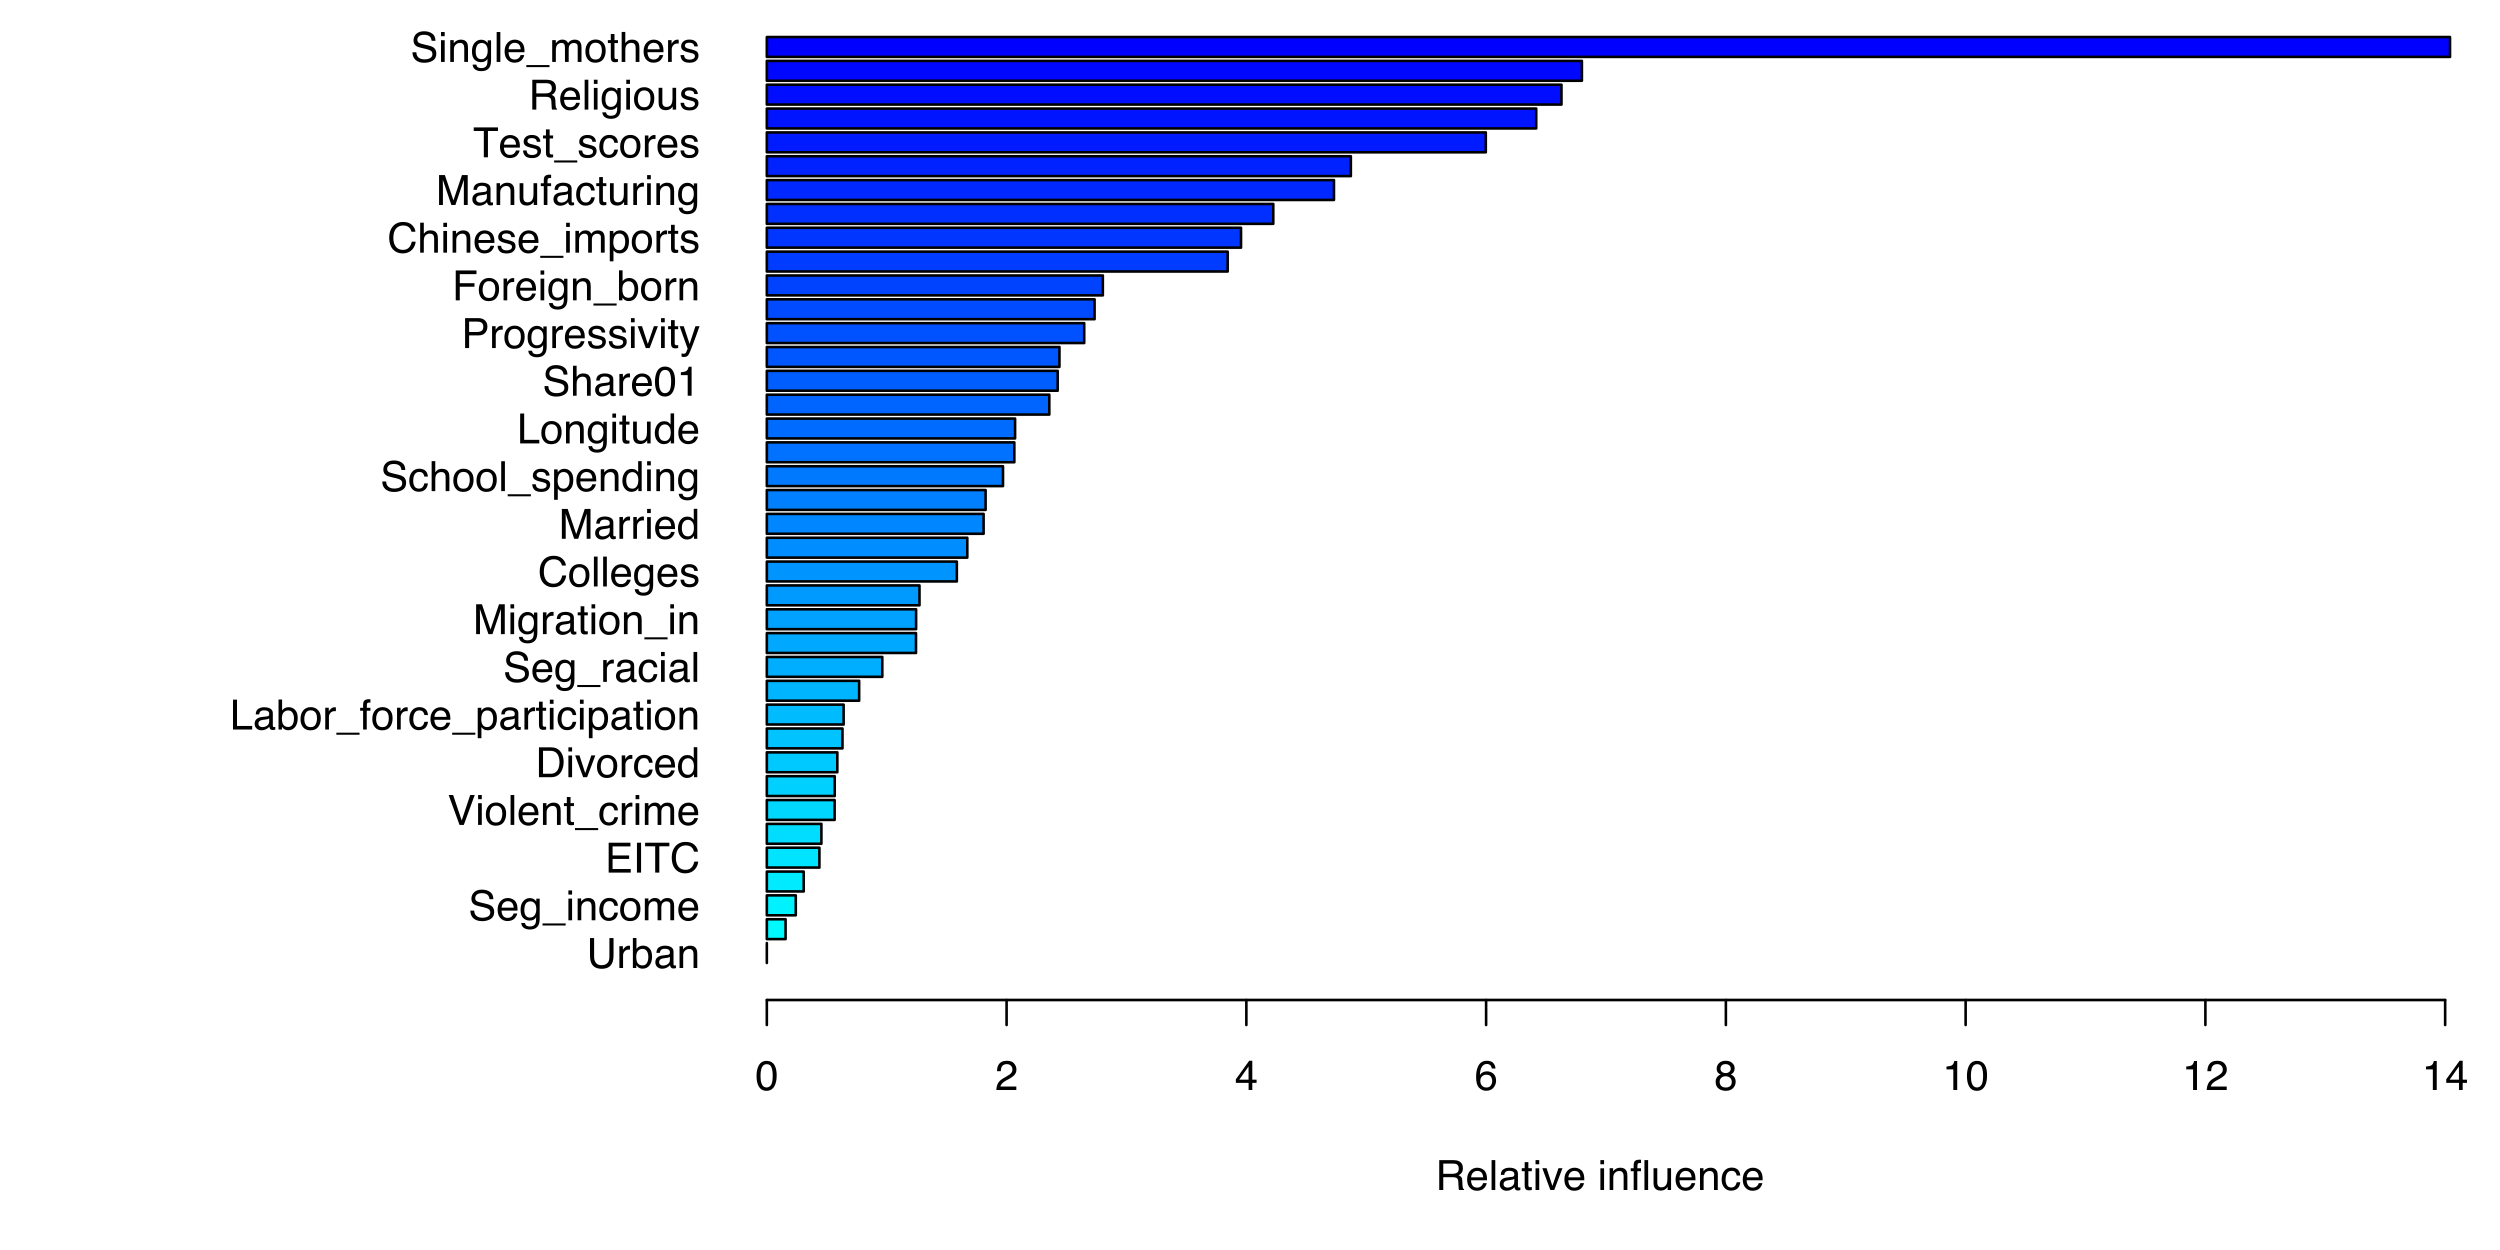 <?xml version="1.0" encoding="UTF-8"?>
<svg xmlns="http://www.w3.org/2000/svg" xmlns:xlink="http://www.w3.org/1999/xlink" width="720pt" height="360pt" viewBox="0 0 720 360" version="1.1">
<defs>
<g>
<symbol overflow="visible" id="glyph0-0">
<path style="stroke:none;" d="M 0.391 0 L 0.391 -8.609 L 7.219 -8.609 L 7.219 0 Z M 6.141 -1.078 L 6.141 -7.531 L 1.469 -7.531 L 1.469 -1.078 Z M 6.141 -1.078 "/>
</symbol>
<symbol overflow="visible" id="glyph0-1">
<path style="stroke:none;" d="M 2.188 -8.609 L 2.188 -3.281 C 2.188 -2.656 2.301 -2.141 2.531 -1.734 C 2.875 -1.109 3.461 -0.797 4.297 -0.797 C 5.273 -0.797 5.945 -1.133 6.312 -1.812 C 6.5 -2.176 6.594 -2.664 6.594 -3.281 L 6.594 -8.609 L 7.781 -8.609 L 7.781 -3.781 C 7.781 -2.719 7.633 -1.898 7.344 -1.328 C 6.82 -0.285 5.836 0.234 4.391 0.234 C 2.93 0.234 1.941 -0.285 1.422 -1.328 C 1.141 -1.898 1 -2.719 1 -3.781 L 1 -8.609 Z M 4.391 -8.609 Z M 4.391 -8.609 "/>
</symbol>
<symbol overflow="visible" id="glyph0-2">
<path style="stroke:none;" d="M 0.797 -6.281 L 1.812 -6.281 L 1.812 -5.188 C 1.883 -5.406 2.082 -5.664 2.406 -5.969 C 2.727 -6.27 3.098 -6.422 3.516 -6.422 C 3.535 -6.422 3.566 -6.414 3.609 -6.406 C 3.66 -6.406 3.742 -6.398 3.859 -6.391 L 3.859 -5.281 C 3.797 -5.289 3.738 -5.297 3.688 -5.297 C 3.633 -5.297 3.578 -5.297 3.516 -5.297 C 2.984 -5.297 2.57 -5.125 2.281 -4.781 C 2 -4.445 1.859 -4.055 1.859 -3.609 L 1.859 0 L 0.797 0 Z M 0.797 -6.281 "/>
</symbol>
<symbol overflow="visible" id="glyph0-3">
<path style="stroke:none;" d="M 0.688 -8.641 L 1.719 -8.641 L 1.719 -5.516 C 1.945 -5.816 2.223 -6.047 2.547 -6.203 C 2.867 -6.359 3.219 -6.438 3.594 -6.438 C 4.375 -6.438 5.004 -6.164 5.484 -5.625 C 5.973 -5.094 6.219 -4.305 6.219 -3.266 C 6.219 -2.266 5.977 -1.438 5.5 -0.781 C 5.02 -0.125 4.352 0.203 3.5 0.203 C 3.02 0.203 2.617 0.086 2.297 -0.141 C 2.098 -0.285 1.891 -0.504 1.672 -0.797 L 1.672 0 L 0.688 0 Z M 3.438 -0.734 C 4.008 -0.734 4.438 -0.957 4.719 -1.406 C 5 -1.863 5.141 -2.461 5.141 -3.203 C 5.141 -3.867 5 -4.414 4.719 -4.844 C 4.438 -5.281 4.02 -5.5 3.469 -5.5 C 2.988 -5.5 2.566 -5.32 2.203 -4.969 C 1.836 -4.613 1.656 -4.023 1.656 -3.203 C 1.656 -2.617 1.727 -2.141 1.875 -1.766 C 2.156 -1.078 2.676 -0.734 3.438 -0.734 Z M 3.438 -0.734 "/>
</symbol>
<symbol overflow="visible" id="glyph0-4">
<path style="stroke:none;" d="M 1.578 -1.672 C 1.578 -1.367 1.688 -1.129 1.906 -0.953 C 2.133 -0.773 2.398 -0.688 2.703 -0.688 C 3.078 -0.688 3.438 -0.77 3.781 -0.938 C 4.375 -1.227 4.672 -1.695 4.672 -2.344 L 4.672 -3.188 C 4.535 -3.113 4.363 -3.047 4.156 -2.984 C 3.957 -2.93 3.758 -2.895 3.562 -2.875 L 2.938 -2.797 C 2.551 -2.742 2.258 -2.66 2.062 -2.547 C 1.738 -2.367 1.578 -2.078 1.578 -1.672 Z M 4.141 -3.797 C 4.379 -3.828 4.539 -3.93 4.625 -4.109 C 4.664 -4.203 4.688 -4.336 4.688 -4.516 C 4.688 -4.867 4.555 -5.125 4.297 -5.281 C 4.047 -5.445 3.688 -5.531 3.219 -5.531 C 2.664 -5.531 2.273 -5.383 2.047 -5.094 C 1.91 -4.926 1.82 -4.68 1.781 -4.359 L 0.797 -4.359 C 0.816 -5.129 1.066 -5.664 1.547 -5.969 C 2.035 -6.27 2.598 -6.422 3.234 -6.422 C 3.973 -6.422 4.57 -6.281 5.031 -6 C 5.488 -5.719 5.719 -5.281 5.719 -4.688 L 5.719 -1.078 C 5.719 -0.973 5.738 -0.883 5.781 -0.812 C 5.832 -0.75 5.93 -0.719 6.078 -0.719 C 6.117 -0.719 6.164 -0.719 6.219 -0.719 C 6.281 -0.727 6.348 -0.738 6.422 -0.75 L 6.422 0.031 C 6.254 0.07 6.125 0.098 6.031 0.109 C 5.945 0.129 5.832 0.141 5.688 0.141 C 5.32 0.141 5.062 0.008 4.906 -0.25 C 4.812 -0.383 4.75 -0.578 4.719 -0.828 C 4.5 -0.547 4.188 -0.301 3.781 -0.094 C 3.383 0.113 2.945 0.219 2.469 0.219 C 1.883 0.219 1.406 0.039 1.031 -0.312 C 0.664 -0.664 0.484 -1.109 0.484 -1.641 C 0.484 -2.223 0.664 -2.676 1.031 -3 C 1.395 -3.32 1.867 -3.52 2.453 -3.594 Z M 3.266 -6.422 Z M 3.266 -6.422 "/>
</symbol>
<symbol overflow="visible" id="glyph0-5">
<path style="stroke:none;" d="M 0.781 -6.281 L 1.781 -6.281 L 1.781 -5.391 C 2.07 -5.754 2.383 -6.016 2.719 -6.172 C 3.051 -6.336 3.422 -6.422 3.828 -6.422 C 4.711 -6.422 5.312 -6.109 5.625 -5.484 C 5.801 -5.141 5.891 -4.656 5.891 -4.031 L 5.891 0 L 4.812 0 L 4.812 -3.953 C 4.812 -4.336 4.754 -4.645 4.641 -4.875 C 4.453 -5.27 4.113 -5.469 3.625 -5.469 C 3.375 -5.469 3.172 -5.441 3.016 -5.391 C 2.723 -5.305 2.469 -5.133 2.25 -4.875 C 2.07 -4.664 1.957 -4.453 1.906 -4.234 C 1.852 -4.016 1.828 -3.695 1.828 -3.281 L 1.828 0 L 0.781 0 Z M 3.25 -6.422 Z M 3.25 -6.422 "/>
</symbol>
<symbol overflow="visible" id="glyph0-6">
<path style="stroke:none;" d="M 1.672 -2.781 C 1.703 -2.289 1.816 -1.895 2.016 -1.594 C 2.41 -1.02 3.094 -0.734 4.062 -0.734 C 4.5 -0.734 4.898 -0.797 5.266 -0.922 C 5.961 -1.16 6.312 -1.594 6.312 -2.219 C 6.312 -2.688 6.16 -3.02 5.859 -3.219 C 5.566 -3.414 5.102 -3.586 4.469 -3.734 L 3.312 -4 C 2.539 -4.164 2 -4.352 1.688 -4.562 C 1.145 -4.926 0.875 -5.461 0.875 -6.172 C 0.875 -6.953 1.141 -7.586 1.672 -8.078 C 2.203 -8.578 2.957 -8.828 3.938 -8.828 C 4.844 -8.828 5.609 -8.609 6.234 -8.172 C 6.867 -7.734 7.188 -7.035 7.188 -6.078 L 6.094 -6.078 C 6.031 -6.547 5.906 -6.898 5.719 -7.141 C 5.363 -7.586 4.758 -7.812 3.906 -7.812 C 3.219 -7.812 2.723 -7.664 2.422 -7.375 C 2.117 -7.094 1.969 -6.758 1.969 -6.375 C 1.969 -5.957 2.145 -5.648 2.5 -5.453 C 2.727 -5.328 3.25 -5.172 4.062 -4.984 L 5.281 -4.703 C 5.852 -4.566 6.301 -4.383 6.625 -4.156 C 7.164 -3.758 7.438 -3.176 7.438 -2.406 C 7.438 -1.457 7.086 -0.773 6.391 -0.359 C 5.703 0.047 4.898 0.25 3.984 0.25 C 2.91 0.25 2.07 -0.02 1.469 -0.562 C 0.863 -1.113 0.566 -1.852 0.578 -2.781 Z M 4.031 -8.844 Z M 4.031 -8.844 "/>
</symbol>
<symbol overflow="visible" id="glyph0-7">
<path style="stroke:none;" d="M 3.391 -6.422 C 3.836 -6.422 4.27 -6.316 4.688 -6.109 C 5.102 -5.898 5.422 -5.629 5.641 -5.297 C 5.848 -4.973 5.988 -4.602 6.062 -4.188 C 6.125 -3.895 6.156 -3.43 6.156 -2.797 L 1.547 -2.797 C 1.566 -2.16 1.719 -1.648 2 -1.266 C 2.281 -0.879 2.719 -0.688 3.312 -0.688 C 3.863 -0.688 4.301 -0.867 4.625 -1.234 C 4.812 -1.441 4.945 -1.688 5.031 -1.969 L 6.062 -1.969 C 6.039 -1.738 5.953 -1.484 5.797 -1.203 C 5.641 -0.922 5.469 -0.688 5.281 -0.5 C 4.957 -0.188 4.555 0.02 4.078 0.125 C 3.828 0.188 3.539 0.219 3.219 0.219 C 2.438 0.219 1.773 -0.062 1.234 -0.625 C 0.691 -1.195 0.422 -1.992 0.422 -3.016 C 0.422 -4.023 0.691 -4.844 1.234 -5.469 C 1.785 -6.102 2.504 -6.422 3.391 -6.422 Z M 5.062 -3.641 C 5.02 -4.098 4.922 -4.461 4.766 -4.734 C 4.484 -5.242 4.004 -5.5 3.328 -5.5 C 2.836 -5.5 2.426 -5.32 2.094 -4.969 C 1.77 -4.625 1.598 -4.18 1.578 -3.641 Z M 3.281 -6.422 Z M 3.281 -6.422 "/>
</symbol>
<symbol overflow="visible" id="glyph0-8">
<path style="stroke:none;" d="M 2.984 -6.391 C 3.484 -6.391 3.914 -6.27 4.281 -6.031 C 4.477 -5.883 4.68 -5.68 4.891 -5.422 L 4.891 -6.219 L 5.859 -6.219 L 5.859 -0.516 C 5.859 0.285 5.742 0.914 5.516 1.375 C 5.078 2.227 4.25 2.656 3.031 2.656 C 2.352 2.656 1.785 2.504 1.328 2.203 C 0.867 1.898 0.609 1.426 0.547 0.781 L 1.625 0.781 C 1.676 1.062 1.773 1.281 1.922 1.438 C 2.16 1.664 2.535 1.781 3.047 1.781 C 3.859 1.781 4.391 1.492 4.641 0.922 C 4.785 0.586 4.852 -0.008 4.844 -0.875 C 4.633 -0.551 4.379 -0.312 4.078 -0.156 C 3.785 0 3.395 0.078 2.906 0.078 C 2.227 0.078 1.633 -0.16 1.125 -0.641 C 0.613 -1.129 0.359 -1.93 0.359 -3.047 C 0.359 -4.098 0.613 -4.914 1.125 -5.5 C 1.645 -6.094 2.266 -6.391 2.984 -6.391 Z M 4.891 -3.172 C 4.891 -3.941 4.727 -4.516 4.406 -4.891 C 4.082 -5.266 3.676 -5.453 3.188 -5.453 C 2.438 -5.453 1.926 -5.102 1.656 -4.406 C 1.508 -4.039 1.438 -3.555 1.438 -2.953 C 1.438 -2.242 1.578 -1.703 1.859 -1.328 C 2.148 -0.961 2.539 -0.781 3.031 -0.781 C 3.789 -0.781 4.32 -1.125 4.625 -1.812 C 4.801 -2.195 4.891 -2.648 4.891 -3.172 Z M 3.109 -6.422 Z M 3.109 -6.422 "/>
</symbol>
<symbol overflow="visible" id="glyph0-9">
<path style="stroke:none;" d="M 0 1.5 L 0 0.906 L 6.672 0.906 L 6.672 1.5 Z M 0 1.5 "/>
</symbol>
<symbol overflow="visible" id="glyph0-10">
<path style="stroke:none;" d="M 0.781 -6.25 L 1.844 -6.25 L 1.844 0 L 0.781 0 Z M 0.781 -8.609 L 1.844 -8.609 L 1.844 -7.406 L 0.781 -7.406 Z M 0.781 -8.609 "/>
</symbol>
<symbol overflow="visible" id="glyph0-11">
<path style="stroke:none;" d="M 3.188 -6.453 C 3.895 -6.453 4.469 -6.281 4.906 -5.938 C 5.352 -5.594 5.625 -5.004 5.719 -4.172 L 4.688 -4.172 C 4.625 -4.555 4.484 -4.875 4.266 -5.125 C 4.047 -5.383 3.688 -5.516 3.188 -5.516 C 2.52 -5.516 2.039 -5.188 1.75 -4.531 C 1.562 -4.102 1.469 -3.578 1.469 -2.953 C 1.469 -2.328 1.598 -1.797 1.859 -1.359 C 2.129 -0.93 2.551 -0.719 3.125 -0.719 C 3.562 -0.719 3.906 -0.852 4.156 -1.125 C 4.414 -1.395 4.594 -1.758 4.688 -2.219 L 5.719 -2.219 C 5.602 -1.383 5.312 -0.773 4.844 -0.391 C 4.375 -0.004 3.773 0.188 3.047 0.188 C 2.223 0.188 1.566 -0.113 1.078 -0.719 C 0.586 -1.32 0.344 -2.07 0.344 -2.969 C 0.344 -4.07 0.609 -4.926 1.141 -5.531 C 1.68 -6.145 2.363 -6.453 3.188 -6.453 Z M 3.031 -6.422 Z M 3.031 -6.422 "/>
</symbol>
<symbol overflow="visible" id="glyph0-12">
<path style="stroke:none;" d="M 3.266 -0.688 C 3.961 -0.688 4.441 -0.945 4.703 -1.469 C 4.961 -2 5.094 -2.586 5.094 -3.234 C 5.094 -3.828 5 -4.305 4.812 -4.672 C 4.508 -5.242 4 -5.531 3.281 -5.531 C 2.633 -5.531 2.164 -5.285 1.875 -4.797 C 1.582 -4.305 1.438 -3.711 1.438 -3.016 C 1.438 -2.348 1.582 -1.789 1.875 -1.344 C 2.164 -0.906 2.629 -0.688 3.266 -0.688 Z M 3.312 -6.453 C 4.113 -6.453 4.789 -6.18 5.344 -5.641 C 5.906 -5.109 6.188 -4.316 6.188 -3.266 C 6.188 -2.254 5.941 -1.414 5.453 -0.75 C 4.961 -0.094 4.203 0.234 3.172 0.234 C 2.305 0.234 1.617 -0.055 1.109 -0.641 C 0.598 -1.234 0.344 -2.02 0.344 -3 C 0.344 -4.051 0.609 -4.891 1.141 -5.516 C 1.68 -6.141 2.406 -6.453 3.312 -6.453 Z M 3.266 -6.422 Z M 3.266 -6.422 "/>
</symbol>
<symbol overflow="visible" id="glyph0-13">
<path style="stroke:none;" d="M 0.781 -6.281 L 1.812 -6.281 L 1.812 -5.391 C 2.062 -5.691 2.289 -5.914 2.5 -6.062 C 2.844 -6.301 3.238 -6.422 3.688 -6.422 C 4.188 -6.422 4.586 -6.297 4.891 -6.047 C 5.055 -5.91 5.211 -5.703 5.359 -5.422 C 5.586 -5.766 5.859 -6.016 6.172 -6.172 C 6.492 -6.336 6.852 -6.422 7.25 -6.422 C 8.094 -6.422 8.664 -6.113 8.969 -5.5 C 9.133 -5.176 9.219 -4.734 9.219 -4.172 L 9.219 0 L 8.125 0 L 8.125 -4.359 C 8.125 -4.773 8.02 -5.062 7.812 -5.219 C 7.602 -5.375 7.348 -5.453 7.047 -5.453 C 6.629 -5.453 6.27 -5.312 5.969 -5.031 C 5.676 -4.758 5.531 -4.301 5.531 -3.656 L 5.531 0 L 4.453 0 L 4.453 -4.094 C 4.453 -4.52 4.398 -4.832 4.297 -5.031 C 4.141 -5.32 3.844 -5.469 3.406 -5.469 C 3.008 -5.469 2.645 -5.312 2.312 -5 C 1.988 -4.695 1.828 -4.141 1.828 -3.328 L 1.828 0 L 0.781 0 Z M 0.781 -6.281 "/>
</symbol>
<symbol overflow="visible" id="glyph0-14">
<path style="stroke:none;" d="M 1.031 -8.609 L 7.297 -8.609 L 7.297 -7.547 L 2.156 -7.547 L 2.156 -4.938 L 6.922 -4.938 L 6.922 -3.938 L 2.156 -3.938 L 2.156 -1.031 L 7.391 -1.031 L 7.391 0 L 1.031 0 Z M 4.203 -8.609 Z M 4.203 -8.609 "/>
</symbol>
<symbol overflow="visible" id="glyph0-15">
<path style="stroke:none;" d="M 1.172 -8.609 L 2.359 -8.609 L 2.359 0 L 1.172 0 Z M 1.172 -8.609 "/>
</symbol>
<symbol overflow="visible" id="glyph0-16">
<path style="stroke:none;" d="M 7.172 -8.609 L 7.172 -7.578 L 4.281 -7.578 L 4.281 0 L 3.094 0 L 3.094 -7.578 L 0.188 -7.578 L 0.188 -8.609 Z M 7.172 -8.609 "/>
</symbol>
<symbol overflow="visible" id="glyph0-17">
<path style="stroke:none;" d="M 4.547 -8.844 C 5.629 -8.844 6.473 -8.555 7.078 -7.984 C 7.68 -7.41 8.016 -6.758 8.078 -6.031 L 6.938 -6.031 C 6.812 -6.582 6.555 -7.02 6.172 -7.344 C 5.785 -7.664 5.242 -7.828 4.547 -7.828 C 3.703 -7.828 3.02 -7.531 2.5 -6.938 C 1.977 -6.344 1.719 -5.43 1.719 -4.203 C 1.719 -3.191 1.953 -2.367 2.422 -1.734 C 2.891 -1.109 3.594 -0.797 4.531 -0.797 C 5.383 -0.797 6.039 -1.129 6.5 -1.797 C 6.727 -2.141 6.906 -2.598 7.031 -3.172 L 8.156 -3.172 C 8.062 -2.266 7.727 -1.504 7.156 -0.891 C 6.469 -0.148 5.547 0.219 4.391 0.219 C 3.391 0.219 2.551 -0.082 1.875 -0.688 C 0.977 -1.488 0.531 -2.723 0.531 -4.391 C 0.531 -5.66 0.863 -6.703 1.531 -7.516 C 2.258 -8.398 3.266 -8.844 4.547 -8.844 Z M 4.312 -8.844 Z M 4.312 -8.844 "/>
</symbol>
<symbol overflow="visible" id="glyph0-18">
<path style="stroke:none;" d="M 1.594 -8.609 L 4.062 -1.281 L 6.516 -8.609 L 7.812 -8.609 L 4.672 0 L 3.438 0 L 0.312 -8.609 Z M 1.594 -8.609 "/>
</symbol>
<symbol overflow="visible" id="glyph0-19">
<path style="stroke:none;" d="M 0.797 -8.609 L 1.859 -8.609 L 1.859 0 L 0.797 0 Z M 0.797 -8.609 "/>
</symbol>
<symbol overflow="visible" id="glyph0-20">
<path style="stroke:none;" d="M 0.984 -8.031 L 2.047 -8.031 L 2.047 -6.281 L 3.047 -6.281 L 3.047 -5.422 L 2.047 -5.422 L 2.047 -1.312 C 2.047 -1.094 2.125 -0.945 2.281 -0.875 C 2.352 -0.832 2.488 -0.812 2.688 -0.812 C 2.738 -0.812 2.789 -0.812 2.844 -0.812 C 2.906 -0.82 2.973 -0.828 3.047 -0.828 L 3.047 0 C 2.93 0.031 2.805 0.051 2.672 0.062 C 2.547 0.082 2.406 0.094 2.25 0.094 C 1.758 0.094 1.426 -0.031 1.25 -0.281 C 1.07 -0.531 0.984 -0.859 0.984 -1.266 L 0.984 -5.422 L 0.141 -5.422 L 0.141 -6.281 L 0.984 -6.281 Z M 0.984 -8.031 "/>
</symbol>
<symbol overflow="visible" id="glyph0-21">
<path style="stroke:none;" d="M 4.219 -1 C 4.613 -1 4.938 -1.039 5.188 -1.125 C 5.645 -1.27 6.02 -1.562 6.312 -2 C 6.539 -2.344 6.703 -2.785 6.797 -3.328 C 6.859 -3.66 6.891 -3.961 6.891 -4.234 C 6.891 -5.305 6.676 -6.133 6.25 -6.719 C 5.832 -7.312 5.148 -7.609 4.203 -7.609 L 2.141 -7.609 L 2.141 -1 Z M 0.969 -8.609 L 4.453 -8.609 C 5.641 -8.609 6.555 -8.188 7.203 -7.344 C 7.785 -6.594 8.078 -5.625 8.078 -4.438 C 8.078 -3.52 7.906 -2.691 7.562 -1.953 C 6.957 -0.648 5.914 0 4.438 0 L 0.969 0 Z M 0.969 -8.609 "/>
</symbol>
<symbol overflow="visible" id="glyph0-22">
<path style="stroke:none;" d="M 1.297 -6.281 L 2.969 -1.172 L 4.719 -6.281 L 5.875 -6.281 L 3.5 0 L 2.375 0 L 0.062 -6.281 Z M 1.297 -6.281 "/>
</symbol>
<symbol overflow="visible" id="glyph0-23">
<path style="stroke:none;" d="M 1.438 -3.062 C 1.438 -2.395 1.578 -1.832 1.859 -1.375 C 2.148 -0.926 2.609 -0.703 3.234 -0.703 C 3.723 -0.703 4.125 -0.91 4.438 -1.328 C 4.758 -1.742 4.922 -2.348 4.922 -3.141 C 4.922 -3.93 4.754 -4.516 4.422 -4.891 C 4.098 -5.273 3.703 -5.469 3.234 -5.469 C 2.703 -5.469 2.27 -5.266 1.938 -4.859 C 1.602 -4.453 1.438 -3.852 1.438 -3.062 Z M 3.031 -6.391 C 3.508 -6.391 3.91 -6.285 4.234 -6.078 C 4.422 -5.961 4.633 -5.758 4.875 -5.469 L 4.875 -8.641 L 5.891 -8.641 L 5.891 0 L 4.938 0 L 4.938 -0.875 C 4.695 -0.488 4.406 -0.207 4.062 -0.031 C 3.727 0.133 3.344 0.219 2.906 0.219 C 2.207 0.219 1.602 -0.07 1.094 -0.656 C 0.582 -1.25 0.328 -2.031 0.328 -3 C 0.328 -3.914 0.562 -4.707 1.031 -5.375 C 1.5 -6.051 2.164 -6.391 3.031 -6.391 Z M 3.031 -6.391 "/>
</symbol>
<symbol overflow="visible" id="glyph0-24">
<path style="stroke:none;" d="M 0.922 -8.609 L 2.078 -8.609 L 2.078 -1.031 L 6.438 -1.031 L 6.438 0 L 0.922 0 Z M 0.922 -8.609 "/>
</symbol>
<symbol overflow="visible" id="glyph0-25">
<path style="stroke:none;" d="M 1.031 -7.234 C 1.051 -7.672 1.129 -7.988 1.266 -8.188 C 1.516 -8.551 1.988 -8.734 2.688 -8.734 C 2.758 -8.734 2.828 -8.727 2.891 -8.719 C 2.961 -8.719 3.047 -8.711 3.141 -8.703 L 3.141 -7.75 C 3.023 -7.758 2.941 -7.766 2.891 -7.766 C 2.848 -7.766 2.805 -7.766 2.766 -7.766 C 2.441 -7.766 2.25 -7.68 2.188 -7.516 C 2.125 -7.348 2.094 -6.926 2.094 -6.25 L 3.141 -6.25 L 3.141 -5.422 L 2.078 -5.422 L 2.078 0 L 1.031 0 L 1.031 -5.422 L 0.172 -5.422 L 0.172 -6.25 L 1.031 -6.25 Z M 1.031 -7.234 "/>
</symbol>
<symbol overflow="visible" id="glyph0-26">
<path style="stroke:none;" d="M 3.422 -0.703 C 3.91 -0.703 4.316 -0.91 4.641 -1.328 C 4.973 -1.742 5.141 -2.359 5.141 -3.172 C 5.141 -3.672 5.066 -4.102 4.922 -4.469 C 4.648 -5.156 4.148 -5.5 3.422 -5.5 C 2.691 -5.5 2.191 -5.133 1.922 -4.406 C 1.773 -4.02 1.703 -3.523 1.703 -2.922 C 1.703 -2.43 1.773 -2.02 1.922 -1.688 C 2.191 -1.031 2.691 -0.703 3.422 -0.703 Z M 0.688 -6.25 L 1.719 -6.25 L 1.719 -5.422 C 1.926 -5.703 2.156 -5.922 2.406 -6.078 C 2.758 -6.305 3.176 -6.422 3.656 -6.422 C 4.375 -6.422 4.977 -6.148 5.469 -5.609 C 5.969 -5.066 6.219 -4.289 6.219 -3.281 C 6.219 -1.906 5.859 -0.926 5.141 -0.344 C 4.691 0.031 4.164 0.219 3.562 0.219 C 3.094 0.219 2.695 0.113 2.375 -0.094 C 2.188 -0.219 1.977 -0.422 1.75 -0.703 L 1.75 2.5 L 0.688 2.5 Z M 0.688 -6.25 "/>
</symbol>
<symbol overflow="visible" id="glyph0-27">
<path style="stroke:none;" d="M 0.891 -8.609 L 2.562 -8.609 L 5.031 -1.328 L 7.484 -8.609 L 9.141 -8.609 L 9.141 0 L 8.031 0 L 8.031 -5.078 C 8.031 -5.254 8.031 -5.547 8.031 -5.953 C 8.039 -6.359 8.047 -6.797 8.047 -7.266 L 5.594 0 L 4.438 0 L 1.969 -7.266 L 1.969 -7 C 1.969 -6.789 1.973 -6.469 1.984 -6.031 C 1.992 -5.602 2 -5.285 2 -5.078 L 2 0 L 0.891 0 Z M 0.891 -8.609 "/>
</symbol>
<symbol overflow="visible" id="glyph0-28">
<path style="stroke:none;" d="M 1.406 -1.969 C 1.438 -1.613 1.523 -1.344 1.672 -1.156 C 1.93 -0.82 2.391 -0.656 3.047 -0.656 C 3.441 -0.656 3.785 -0.738 4.078 -0.906 C 4.379 -1.07 4.531 -1.332 4.531 -1.688 C 4.531 -1.957 4.41 -2.164 4.172 -2.312 C 4.016 -2.395 3.711 -2.492 3.266 -2.609 L 2.422 -2.812 C 1.891 -2.945 1.5 -3.098 1.25 -3.266 C 0.789 -3.547 0.562 -3.941 0.562 -4.453 C 0.562 -5.047 0.773 -5.523 1.203 -5.891 C 1.629 -6.254 2.207 -6.438 2.938 -6.438 C 3.875 -6.438 4.551 -6.16 4.969 -5.609 C 5.238 -5.254 5.367 -4.875 5.359 -4.469 L 4.359 -4.469 C 4.336 -4.707 4.254 -4.926 4.109 -5.125 C 3.867 -5.395 3.445 -5.531 2.844 -5.531 C 2.445 -5.531 2.145 -5.453 1.938 -5.297 C 1.738 -5.148 1.641 -4.953 1.641 -4.703 C 1.641 -4.43 1.773 -4.211 2.047 -4.047 C 2.203 -3.953 2.43 -3.867 2.734 -3.797 L 3.422 -3.625 C 4.18 -3.438 4.691 -3.258 4.953 -3.094 C 5.359 -2.82 5.562 -2.395 5.562 -1.812 C 5.562 -1.258 5.348 -0.781 4.922 -0.375 C 4.504 0.031 3.863 0.234 3 0.234 C 2.062 0.234 1.395 0.023 1 -0.391 C 0.613 -0.816 0.41 -1.344 0.391 -1.969 Z M 2.953 -6.422 Z M 2.953 -6.422 "/>
</symbol>
<symbol overflow="visible" id="glyph0-29">
<path style="stroke:none;" d="M 0.781 -8.641 L 1.828 -8.641 L 1.828 -5.422 C 2.078 -5.742 2.301 -5.969 2.5 -6.094 C 2.844 -6.312 3.27 -6.422 3.781 -6.422 C 4.688 -6.422 5.301 -6.102 5.625 -5.469 C 5.801 -5.125 5.891 -4.645 5.891 -4.031 L 5.891 0 L 4.812 0 L 4.812 -3.953 C 4.812 -4.41 4.75 -4.75 4.625 -4.969 C 4.438 -5.312 4.078 -5.484 3.547 -5.484 C 3.109 -5.484 2.711 -5.332 2.359 -5.031 C 2.004 -4.727 1.828 -4.16 1.828 -3.328 L 1.828 0 L 0.781 0 Z M 0.781 -8.641 "/>
</symbol>
<symbol overflow="visible" id="glyph0-30">
<path style="stroke:none;" d="M 1.828 -6.281 L 1.828 -2.109 C 1.828 -1.785 1.879 -1.523 1.984 -1.328 C 2.172 -0.953 2.52 -0.766 3.031 -0.766 C 3.758 -0.766 4.258 -1.094 4.531 -1.75 C 4.676 -2.102 4.75 -2.582 4.75 -3.188 L 4.75 -6.281 L 5.797 -6.281 L 5.797 0 L 4.812 0 L 4.812 -0.922 C 4.676 -0.68 4.508 -0.484 4.312 -0.328 C 3.906 0.004 3.414 0.172 2.844 0.172 C 1.945 0.172 1.336 -0.129 1.016 -0.734 C 0.836 -1.047 0.75 -1.473 0.75 -2.016 L 0.75 -6.281 Z M 3.281 -6.422 Z M 3.281 -6.422 "/>
</symbol>
<symbol overflow="visible" id="glyph0-31">
<path style="stroke:none;" d="M 3.25 -8.391 C 4.332 -8.391 5.117 -7.941 5.609 -7.047 C 5.984 -6.359 6.172 -5.41 6.172 -4.203 C 6.172 -3.066 6 -2.125 5.656 -1.375 C 5.164 -0.301 4.359 0.234 3.234 0.234 C 2.234 0.234 1.484 -0.203 0.984 -1.078 C 0.578 -1.816 0.375 -2.801 0.375 -4.031 C 0.375 -4.977 0.5 -5.797 0.75 -6.484 C 1.207 -7.754 2.039 -8.391 3.25 -8.391 Z M 3.234 -0.734 C 3.785 -0.734 4.223 -0.973 4.547 -1.453 C 4.867 -1.941 5.031 -2.848 5.031 -4.172 C 5.031 -5.117 4.91 -5.898 4.672 -6.516 C 4.441 -7.129 3.988 -7.438 3.312 -7.438 C 2.688 -7.438 2.227 -7.145 1.938 -6.562 C 1.656 -5.977 1.516 -5.117 1.516 -3.984 C 1.516 -3.129 1.609 -2.441 1.797 -1.922 C 2.078 -1.129 2.555 -0.734 3.234 -0.734 Z M 3.234 -0.734 "/>
</symbol>
<symbol overflow="visible" id="glyph0-32">
<path style="stroke:none;" d="M 1.156 -5.938 L 1.156 -6.75 C 1.914 -6.82 2.441 -6.945 2.734 -7.125 C 3.035 -7.301 3.266 -7.711 3.422 -8.359 L 4.25 -8.359 L 4.25 0 L 3.125 0 L 3.125 -5.938 Z M 1.156 -5.938 "/>
</symbol>
<symbol overflow="visible" id="glyph0-33">
<path style="stroke:none;" d="M 1.031 -8.609 L 4.906 -8.609 C 5.664 -8.609 6.281 -8.391 6.75 -7.953 C 7.219 -7.523 7.453 -6.922 7.453 -6.141 C 7.453 -5.473 7.242 -4.891 6.828 -4.391 C 6.41 -3.891 5.77 -3.641 4.906 -3.641 L 2.188 -3.641 L 2.188 0 L 1.031 0 Z M 6.281 -6.141 C 6.281 -6.766 6.047 -7.191 5.578 -7.422 C 5.316 -7.547 4.961 -7.609 4.516 -7.609 L 2.188 -7.609 L 2.188 -4.625 L 4.516 -4.625 C 5.035 -4.625 5.457 -4.734 5.781 -4.953 C 6.113 -5.18 6.281 -5.578 6.281 -6.141 Z M 6.281 -6.141 "/>
</symbol>
<symbol overflow="visible" id="glyph0-34">
<path style="stroke:none;" d="M 4.688 -6.281 L 5.859 -6.281 C 5.711 -5.875 5.383 -4.953 4.875 -3.516 C 4.488 -2.441 4.164 -1.566 3.906 -0.891 C 3.301 0.711 2.875 1.691 2.625 2.047 C 2.375 2.398 1.941 2.578 1.328 2.578 C 1.18 2.578 1.066 2.566 0.984 2.547 C 0.91 2.535 0.812 2.516 0.688 2.484 L 0.688 1.531 C 0.875 1.582 1.008 1.613 1.094 1.625 C 1.176 1.633 1.25 1.641 1.312 1.641 C 1.5 1.641 1.641 1.609 1.734 1.547 C 1.828 1.484 1.906 1.406 1.969 1.312 C 1.988 1.281 2.055 1.117 2.172 0.828 C 2.297 0.535 2.383 0.32 2.438 0.188 L 0.125 -6.281 L 1.312 -6.281 L 3 -1.172 Z M 3 -6.422 Z M 3 -6.422 "/>
</symbol>
<symbol overflow="visible" id="glyph0-35">
<path style="stroke:none;" d="M 1.031 -8.609 L 7 -8.609 L 7 -7.547 L 2.188 -7.547 L 2.188 -4.938 L 6.422 -4.938 L 6.422 -3.922 L 2.188 -3.922 L 2.188 0 L 1.031 0 Z M 1.031 -8.609 "/>
</symbol>
<symbol overflow="visible" id="glyph0-36">
<path style="stroke:none;" d="M 4.922 -4.672 C 5.461 -4.672 5.891 -4.781 6.203 -5 C 6.523 -5.219 6.688 -5.609 6.688 -6.172 C 6.688 -6.785 6.469 -7.207 6.031 -7.438 C 5.789 -7.551 5.469 -7.609 5.062 -7.609 L 2.219 -7.609 L 2.219 -4.672 Z M 1.062 -8.609 L 5.047 -8.609 C 5.703 -8.609 6.238 -8.516 6.656 -8.328 C 7.469 -7.953 7.875 -7.27 7.875 -6.281 C 7.875 -5.77 7.766 -5.348 7.547 -5.016 C 7.336 -4.691 7.039 -4.43 6.656 -4.234 C 7 -4.098 7.254 -3.914 7.422 -3.688 C 7.586 -3.469 7.68 -3.109 7.703 -2.609 L 7.75 -1.453 C 7.758 -1.129 7.785 -0.883 7.828 -0.719 C 7.898 -0.445 8.023 -0.27 8.203 -0.188 L 8.203 0 L 6.781 0 C 6.738 -0.07 6.703 -0.164 6.672 -0.281 C 6.648 -0.406 6.633 -0.633 6.625 -0.969 L 6.547 -2.406 C 6.523 -2.969 6.316 -3.344 5.922 -3.531 C 5.703 -3.633 5.352 -3.688 4.875 -3.688 L 2.219 -3.688 L 2.219 0 L 1.062 0 Z M 1.062 -8.609 "/>
</symbol>
<symbol overflow="visible" id="glyph0-37">
<path style="stroke:none;" d=""/>
</symbol>
<symbol overflow="visible" id="glyph0-38">
<path style="stroke:none;" d="M 0.375 0 C 0.414 -0.719 0.566 -1.344 0.828 -1.875 C 1.086 -2.414 1.594 -2.906 2.344 -3.344 L 3.469 -4 C 3.969 -4.289 4.32 -4.539 4.531 -4.75 C 4.852 -5.07 5.016 -5.441 5.016 -5.859 C 5.016 -6.348 4.863 -6.734 4.562 -7.016 C 4.27 -7.305 3.883 -7.453 3.406 -7.453 C 2.676 -7.453 2.176 -7.18 1.906 -6.641 C 1.75 -6.336 1.664 -5.93 1.656 -5.422 L 0.578 -5.422 C 0.586 -6.148 0.723 -6.742 0.984 -7.203 C 1.441 -8.016 2.25 -8.422 3.406 -8.422 C 4.363 -8.422 5.062 -8.16 5.5 -7.641 C 5.945 -7.117 6.172 -6.539 6.172 -5.906 C 6.172 -5.238 5.938 -4.664 5.469 -4.188 C 5.195 -3.906 4.707 -3.566 4 -3.172 L 3.188 -2.734 C 2.812 -2.523 2.516 -2.32 2.297 -2.125 C 1.898 -1.789 1.648 -1.414 1.547 -1 L 6.141 -1 L 6.141 0 Z M 0.375 0 "/>
</symbol>
<symbol overflow="visible" id="glyph0-39">
<path style="stroke:none;" d="M 3.969 -2.969 L 3.969 -6.781 L 1.281 -2.969 Z M 3.984 0 L 3.984 -2.047 L 0.312 -2.047 L 0.312 -3.078 L 4.156 -8.422 L 5.047 -8.422 L 5.047 -2.969 L 6.281 -2.969 L 6.281 -2.047 L 5.047 -2.047 L 5.047 0 Z M 3.984 0 "/>
</symbol>
<symbol overflow="visible" id="glyph0-40">
<path style="stroke:none;" d="M 3.516 -8.422 C 4.453 -8.422 5.102 -8.176 5.469 -7.688 C 5.844 -7.207 6.031 -6.707 6.031 -6.188 L 4.984 -6.188 C 4.922 -6.52 4.82 -6.781 4.688 -6.969 C 4.426 -7.32 4.039 -7.5 3.531 -7.5 C 2.938 -7.5 2.461 -7.223 2.109 -6.672 C 1.766 -6.129 1.578 -5.352 1.547 -4.344 C 1.785 -4.695 2.086 -4.961 2.453 -5.141 C 2.785 -5.297 3.16 -5.375 3.578 -5.375 C 4.285 -5.375 4.898 -5.148 5.422 -4.703 C 5.941 -4.254 6.203 -3.582 6.203 -2.688 C 6.203 -1.926 5.953 -1.25 5.453 -0.656 C 4.961 -0.07 4.258 0.219 3.344 0.219 C 2.551 0.219 1.867 -0.078 1.297 -0.672 C 0.734 -1.273 0.453 -2.281 0.453 -3.688 C 0.453 -4.727 0.578 -5.613 0.828 -6.344 C 1.316 -7.727 2.211 -8.422 3.516 -8.422 Z M 3.438 -0.719 C 3.988 -0.719 4.398 -0.906 4.672 -1.281 C 4.953 -1.656 5.094 -2.098 5.094 -2.609 C 5.094 -3.035 4.969 -3.441 4.719 -3.828 C 4.477 -4.211 4.031 -4.406 3.375 -4.406 C 2.926 -4.406 2.531 -4.254 2.188 -3.953 C 1.844 -3.66 1.672 -3.211 1.672 -2.609 C 1.672 -2.078 1.828 -1.629 2.141 -1.266 C 2.453 -0.898 2.883 -0.719 3.438 -0.719 Z M 3.438 -0.719 "/>
</symbol>
<symbol overflow="visible" id="glyph0-41">
<path style="stroke:none;" d="M 3.266 -4.875 C 3.734 -4.875 4.098 -5.004 4.359 -5.266 C 4.617 -5.523 4.75 -5.832 4.75 -6.188 C 4.75 -6.5 4.625 -6.785 4.375 -7.047 C 4.125 -7.316 3.742 -7.453 3.234 -7.453 C 2.723 -7.453 2.352 -7.316 2.125 -7.047 C 1.895 -6.785 1.781 -6.484 1.781 -6.141 C 1.781 -5.742 1.926 -5.43 2.219 -5.203 C 2.52 -4.984 2.867 -4.875 3.266 -4.875 Z M 3.328 -0.719 C 3.816 -0.719 4.223 -0.848 4.547 -1.109 C 4.867 -1.379 5.031 -1.773 5.031 -2.297 C 5.031 -2.836 4.863 -3.25 4.531 -3.531 C 4.195 -3.812 3.77 -3.953 3.25 -3.953 C 2.75 -3.953 2.336 -3.805 2.016 -3.516 C 1.703 -3.234 1.547 -2.836 1.547 -2.328 C 1.547 -1.891 1.691 -1.508 1.984 -1.188 C 2.273 -0.875 2.723 -0.719 3.328 -0.719 Z M 1.828 -4.469 C 1.535 -4.594 1.305 -4.738 1.141 -4.906 C 0.836 -5.219 0.688 -5.625 0.688 -6.125 C 0.688 -6.75 0.91 -7.285 1.359 -7.734 C 1.816 -8.191 2.457 -8.422 3.281 -8.422 C 4.094 -8.422 4.723 -8.207 5.172 -7.781 C 5.629 -7.352 5.859 -6.859 5.859 -6.297 C 5.859 -5.773 5.727 -5.348 5.469 -5.016 C 5.32 -4.836 5.094 -4.66 4.781 -4.484 C 5.125 -4.328 5.395 -4.145 5.594 -3.938 C 5.969 -3.539 6.156 -3.031 6.156 -2.406 C 6.156 -1.664 5.906 -1.039 5.406 -0.531 C 4.914 -0.02 4.219 0.234 3.312 0.234 C 2.488 0.234 1.797 0.016 1.234 -0.422 C 0.672 -0.867 0.391 -1.516 0.391 -2.359 C 0.391 -2.848 0.508 -3.273 0.75 -3.641 C 0.988 -4.004 1.348 -4.281 1.828 -4.469 Z M 1.828 -4.469 "/>
</symbol>
</g>
</defs>
<g id="surface939">
<rect x="0" y="0" width="720" height="360" style="fill:rgb(100%,100%,100%);fill-opacity:1;stroke:none;"/>
<path style="fill:none;stroke-width:0.75;stroke-linecap:round;stroke-linejoin:round;stroke:rgb(0%,0%,0%);stroke-opacity:1;stroke-miterlimit:10;" d="M 220.848 277.332 L 220.848 271.609 Z M 220.848 277.332 "/>
<path style="fill-rule:nonzero;fill:rgb(0%,97.255%,100%);fill-opacity:1;stroke-width:0.75;stroke-linecap:round;stroke-linejoin:round;stroke:rgb(0%,0%,0%);stroke-opacity:1;stroke-miterlimit:10;" d="M 220.848 270.465 L 226.246 270.465 L 226.246 264.742 L 220.848 264.742 Z M 220.848 270.465 "/>
<path style="fill-rule:nonzero;fill:rgb(0%,94.902%,100%);fill-opacity:1;stroke-width:0.75;stroke-linecap:round;stroke-linejoin:round;stroke:rgb(0%,0%,0%);stroke-opacity:1;stroke-miterlimit:10;" d="M 220.848 263.598 L 229.184 263.598 L 229.184 257.875 L 220.848 257.875 Z M 220.848 263.598 "/>
<path style="fill-rule:nonzero;fill:rgb(0%,92.157%,100%);fill-opacity:1;stroke-width:0.75;stroke-linecap:round;stroke-linejoin:round;stroke:rgb(0%,0%,0%);stroke-opacity:1;stroke-miterlimit:10;" d="M 220.848 256.734 L 231.465 256.734 L 231.465 251.012 L 220.848 251.012 Z M 220.848 256.734 "/>
<path style="fill-rule:nonzero;fill:rgb(0%,89.412%,100%);fill-opacity:1;stroke-width:0.75;stroke-linecap:round;stroke-linejoin:round;stroke:rgb(0%,0%,0%);stroke-opacity:1;stroke-miterlimit:10;" d="M 220.848 249.867 L 235.988 249.867 L 235.988 244.145 L 220.848 244.145 Z M 220.848 249.867 "/>
<path style="fill-rule:nonzero;fill:rgb(0%,86.667%,100%);fill-opacity:1;stroke-width:0.75;stroke-linecap:round;stroke-linejoin:round;stroke:rgb(0%,0%,0%);stroke-opacity:1;stroke-miterlimit:10;" d="M 220.848 243 L 236.559 243 L 236.559 237.277 L 220.848 237.277 Z M 220.848 243 "/>
<path style="fill-rule:nonzero;fill:rgb(0%,84.314%,100%);fill-opacity:1;stroke-width:0.75;stroke-linecap:round;stroke-linejoin:round;stroke:rgb(0%,0%,0%);stroke-opacity:1;stroke-miterlimit:10;" d="M 220.848 236.133 L 240.371 236.133 L 240.371 230.41 L 220.848 230.41 Z M 220.848 236.133 "/>
<path style="fill-rule:nonzero;fill:rgb(0%,81.569%,100%);fill-opacity:1;stroke-width:0.75;stroke-linecap:round;stroke-linejoin:round;stroke:rgb(0%,0%,0%);stroke-opacity:1;stroke-miterlimit:10;" d="M 220.848 229.266 L 240.398 229.266 L 240.398 223.543 L 220.848 223.543 Z M 220.848 229.266 "/>
<path style="fill-rule:nonzero;fill:rgb(0%,78.824%,100%);fill-opacity:1;stroke-width:0.75;stroke-linecap:round;stroke-linejoin:round;stroke:rgb(0%,0%,0%);stroke-opacity:1;stroke-miterlimit:10;" d="M 220.848 222.398 L 241.148 222.398 L 241.148 216.676 L 220.848 216.676 Z M 220.848 222.398 "/>
<path style="fill-rule:nonzero;fill:rgb(0%,76.471%,100%);fill-opacity:1;stroke-width:0.75;stroke-linecap:round;stroke-linejoin:round;stroke:rgb(0%,0%,0%);stroke-opacity:1;stroke-miterlimit:10;" d="M 220.848 215.531 L 242.633 215.531 L 242.633 209.809 L 220.848 209.809 Z M 220.848 215.531 "/>
<path style="fill-rule:nonzero;fill:rgb(0%,73.725%,100%);fill-opacity:1;stroke-width:0.75;stroke-linecap:round;stroke-linejoin:round;stroke:rgb(0%,0%,0%);stroke-opacity:1;stroke-miterlimit:10;" d="M 220.848 208.664 L 242.965 208.664 L 242.965 202.941 L 220.848 202.941 Z M 220.848 208.664 "/>
<path style="fill-rule:nonzero;fill:rgb(0%,70.98%,100%);fill-opacity:1;stroke-width:0.75;stroke-linecap:round;stroke-linejoin:round;stroke:rgb(0%,0%,0%);stroke-opacity:1;stroke-miterlimit:10;" d="M 220.848 201.797 L 247.434 201.797 L 247.434 196.074 L 220.848 196.074 Z M 220.848 201.797 "/>
<path style="fill-rule:nonzero;fill:rgb(0%,68.235%,100%);fill-opacity:1;stroke-width:0.75;stroke-linecap:round;stroke-linejoin:round;stroke:rgb(0%,0%,0%);stroke-opacity:1;stroke-miterlimit:10;" d="M 220.848 194.93 L 254.098 194.93 L 254.098 189.207 L 220.848 189.207 Z M 220.848 194.93 "/>
<path style="fill-rule:nonzero;fill:rgb(0%,65.882%,100%);fill-opacity:1;stroke-width:0.75;stroke-linecap:round;stroke-linejoin:round;stroke:rgb(0%,0%,0%);stroke-opacity:1;stroke-miterlimit:10;" d="M 220.848 188.062 L 263.805 188.062 L 263.805 182.34 L 220.848 182.34 Z M 220.848 188.062 "/>
<path style="fill-rule:nonzero;fill:rgb(0%,63.137%,100%);fill-opacity:1;stroke-width:0.75;stroke-linecap:round;stroke-linejoin:round;stroke:rgb(0%,0%,0%);stroke-opacity:1;stroke-miterlimit:10;" d="M 220.848 181.195 L 263.836 181.195 L 263.836 175.473 L 220.848 175.473 Z M 220.848 181.195 "/>
<path style="fill-rule:nonzero;fill:rgb(0%,60.392%,100%);fill-opacity:1;stroke-width:0.75;stroke-linecap:round;stroke-linejoin:round;stroke:rgb(0%,0%,0%);stroke-opacity:1;stroke-miterlimit:10;" d="M 220.848 174.328 L 264.812 174.328 L 264.812 168.605 L 220.848 168.605 Z M 220.848 174.328 "/>
<path style="fill-rule:nonzero;fill:rgb(0%,58.039%,100%);fill-opacity:1;stroke-width:0.75;stroke-linecap:round;stroke-linejoin:round;stroke:rgb(0%,0%,0%);stroke-opacity:1;stroke-miterlimit:10;" d="M 220.848 167.461 L 275.566 167.461 L 275.566 161.738 L 220.848 161.738 Z M 220.848 167.461 "/>
<path style="fill-rule:nonzero;fill:rgb(0%,55.294%,100%);fill-opacity:1;stroke-width:0.75;stroke-linecap:round;stroke-linejoin:round;stroke:rgb(0%,0%,0%);stroke-opacity:1;stroke-miterlimit:10;" d="M 220.848 160.594 L 278.582 160.594 L 278.582 154.871 L 220.848 154.871 Z M 220.848 160.594 "/>
<path style="fill-rule:nonzero;fill:rgb(0%,52.549%,100%);fill-opacity:1;stroke-width:0.75;stroke-linecap:round;stroke-linejoin:round;stroke:rgb(0%,0%,0%);stroke-opacity:1;stroke-miterlimit:10;" d="M 220.848 153.727 L 283.277 153.727 L 283.277 148.004 L 220.848 148.004 Z M 220.848 153.727 "/>
<path style="fill-rule:nonzero;fill:rgb(0%,50.196%,100%);fill-opacity:1;stroke-width:0.75;stroke-linecap:round;stroke-linejoin:round;stroke:rgb(0%,0%,0%);stroke-opacity:1;stroke-miterlimit:10;" d="M 220.848 146.859 L 283.852 146.859 L 283.852 141.137 L 220.848 141.137 Z M 220.848 146.859 "/>
<path style="fill-rule:nonzero;fill:rgb(0%,47.451%,100%);fill-opacity:1;stroke-width:0.75;stroke-linecap:round;stroke-linejoin:round;stroke:rgb(0%,0%,0%);stroke-opacity:1;stroke-miterlimit:10;" d="M 220.848 139.996 L 288.863 139.996 L 288.863 134.273 L 220.848 134.273 Z M 220.848 139.996 "/>
<path style="fill-rule:nonzero;fill:rgb(0%,44.706%,100%);fill-opacity:1;stroke-width:0.75;stroke-linecap:round;stroke-linejoin:round;stroke:rgb(0%,0%,0%);stroke-opacity:1;stroke-miterlimit:10;" d="M 220.848 133.129 L 292.125 133.129 L 292.125 127.406 L 220.848 127.406 Z M 220.848 133.129 "/>
<path style="fill-rule:nonzero;fill:rgb(0%,41.961%,100%);fill-opacity:1;stroke-width:0.75;stroke-linecap:round;stroke-linejoin:round;stroke:rgb(0%,0%,0%);stroke-opacity:1;stroke-miterlimit:10;" d="M 220.848 126.262 L 292.344 126.262 L 292.344 120.539 L 220.848 120.539 Z M 220.848 126.262 "/>
<path style="fill-rule:nonzero;fill:rgb(0%,39.608%,100%);fill-opacity:1;stroke-width:0.75;stroke-linecap:round;stroke-linejoin:round;stroke:rgb(0%,0%,0%);stroke-opacity:1;stroke-miterlimit:10;" d="M 220.848 119.395 L 302.199 119.395 L 302.199 113.672 L 220.848 113.672 Z M 220.848 119.395 "/>
<path style="fill-rule:nonzero;fill:rgb(0%,36.863%,100%);fill-opacity:1;stroke-width:0.75;stroke-linecap:round;stroke-linejoin:round;stroke:rgb(0%,0%,0%);stroke-opacity:1;stroke-miterlimit:10;" d="M 220.848 112.527 L 304.613 112.527 L 304.613 106.805 L 220.848 106.805 Z M 220.848 112.527 "/>
<path style="fill-rule:nonzero;fill:rgb(0%,34.118%,100%);fill-opacity:1;stroke-width:0.75;stroke-linecap:round;stroke-linejoin:round;stroke:rgb(0%,0%,0%);stroke-opacity:1;stroke-miterlimit:10;" d="M 220.848 105.66 L 305.117 105.66 L 305.117 99.938 L 220.848 99.938 Z M 220.848 105.66 "/>
<path style="fill-rule:nonzero;fill:rgb(0%,31.765%,100%);fill-opacity:1;stroke-width:0.75;stroke-linecap:round;stroke-linejoin:round;stroke:rgb(0%,0%,0%);stroke-opacity:1;stroke-miterlimit:10;" d="M 220.848 98.793 L 312.254 98.793 L 312.254 93.07 L 220.848 93.07 Z M 220.848 98.793 "/>
<path style="fill-rule:nonzero;fill:rgb(0%,29.02%,100%);fill-opacity:1;stroke-width:0.75;stroke-linecap:round;stroke-linejoin:round;stroke:rgb(0%,0%,0%);stroke-opacity:1;stroke-miterlimit:10;" d="M 220.848 91.926 L 315.238 91.926 L 315.238 86.203 L 220.848 86.203 Z M 220.848 91.926 "/>
<path style="fill-rule:nonzero;fill:rgb(0%,26.275%,100%);fill-opacity:1;stroke-width:0.75;stroke-linecap:round;stroke-linejoin:round;stroke:rgb(0%,0%,0%);stroke-opacity:1;stroke-miterlimit:10;" d="M 220.848 85.059 L 317.617 85.059 L 317.617 79.336 L 220.848 79.336 Z M 220.848 85.059 "/>
<path style="fill-rule:nonzero;fill:rgb(0%,23.529%,100%);fill-opacity:1;stroke-width:0.75;stroke-linecap:round;stroke-linejoin:round;stroke:rgb(0%,0%,0%);stroke-opacity:1;stroke-miterlimit:10;" d="M 220.848 78.191 L 353.57 78.191 L 353.57 72.469 L 220.848 72.469 Z M 220.848 78.191 "/>
<path style="fill-rule:nonzero;fill:rgb(0%,21.176%,100%);fill-opacity:1;stroke-width:0.75;stroke-linecap:round;stroke-linejoin:round;stroke:rgb(0%,0%,0%);stroke-opacity:1;stroke-miterlimit:10;" d="M 220.848 71.324 L 357.414 71.324 L 357.414 65.602 L 220.848 65.602 Z M 220.848 71.324 "/>
<path style="fill-rule:nonzero;fill:rgb(0%,18.431%,100%);fill-opacity:1;stroke-width:0.75;stroke-linecap:round;stroke-linejoin:round;stroke:rgb(0%,0%,0%);stroke-opacity:1;stroke-miterlimit:10;" d="M 220.848 64.457 L 366.703 64.457 L 366.703 58.734 L 220.848 58.734 Z M 220.848 64.457 "/>
<path style="fill-rule:nonzero;fill:rgb(0%,15.686%,100%);fill-opacity:1;stroke-width:0.75;stroke-linecap:round;stroke-linejoin:round;stroke:rgb(0%,0%,0%);stroke-opacity:1;stroke-miterlimit:10;" d="M 220.848 57.59 L 384.18 57.59 L 384.18 51.867 L 220.848 51.867 Z M 220.848 57.59 "/>
<path style="fill-rule:nonzero;fill:rgb(0%,13.333%,100%);fill-opacity:1;stroke-width:0.75;stroke-linecap:round;stroke-linejoin:round;stroke:rgb(0%,0%,0%);stroke-opacity:1;stroke-miterlimit:10;" d="M 220.848 50.723 L 389.043 50.723 L 389.043 45 L 220.848 45 Z M 220.848 50.723 "/>
<path style="fill-rule:nonzero;fill:rgb(0%,10.588%,100%);fill-opacity:1;stroke-width:0.75;stroke-linecap:round;stroke-linejoin:round;stroke:rgb(0%,0%,0%);stroke-opacity:1;stroke-miterlimit:10;" d="M 220.848 43.855 L 427.91 43.855 L 427.91 38.133 L 220.848 38.133 Z M 220.848 43.855 "/>
<path style="fill-rule:nonzero;fill:rgb(0%,7.843%,100%);fill-opacity:1;stroke-width:0.75;stroke-linecap:round;stroke-linejoin:round;stroke:rgb(0%,0%,0%);stroke-opacity:1;stroke-miterlimit:10;" d="M 220.848 36.988 L 442.43 36.988 L 442.43 31.266 L 220.848 31.266 Z M 220.848 36.988 "/>
<path style="fill-rule:nonzero;fill:rgb(0%,5.098%,100%);fill-opacity:1;stroke-width:0.75;stroke-linecap:round;stroke-linejoin:round;stroke:rgb(0%,0%,0%);stroke-opacity:1;stroke-miterlimit:10;" d="M 220.848 30.121 L 449.703 30.121 L 449.703 24.398 L 220.848 24.398 Z M 220.848 30.121 "/>
<path style="fill-rule:nonzero;fill:rgb(0%,2.745%,100%);fill-opacity:1;stroke-width:0.75;stroke-linecap:round;stroke-linejoin:round;stroke:rgb(0%,0%,0%);stroke-opacity:1;stroke-miterlimit:10;" d="M 220.848 23.258 L 455.586 23.258 L 455.586 17.535 L 220.848 17.535 Z M 220.848 23.258 "/>
<path style="fill-rule:nonzero;fill:rgb(0%,0%,100%);fill-opacity:1;stroke-width:0.75;stroke-linecap:round;stroke-linejoin:round;stroke:rgb(0%,0%,0%);stroke-opacity:1;stroke-miterlimit:10;" d="M 220.848 16.391 L 705.602 16.391 L 705.602 10.668 L 220.848 10.668 Z M 220.848 16.391 "/>
<g style="fill:rgb(0%,0%,0%);fill-opacity:1;">
  <use xlink:href="#glyph0-1" x="168.918" y="278.777"/>
  <use xlink:href="#glyph0-2" x="177.584" y="278.777"/>
  <use xlink:href="#glyph0-3" x="181.58" y="278.777"/>
  <use xlink:href="#glyph0-4" x="188.254" y="278.777"/>
  <use xlink:href="#glyph0-5" x="194.928" y="278.777"/>
</g>
<g style="fill:rgb(0%,0%,0%);fill-opacity:1;">
  <use xlink:href="#glyph0-6" x="134.891" y="265.043"/>
  <use xlink:href="#glyph0-7" x="142.895" y="265.043"/>
  <use xlink:href="#glyph0-8" x="149.568" y="265.043"/>
  <use xlink:href="#glyph0-9" x="156.242" y="265.043"/>
  <use xlink:href="#glyph0-10" x="162.916" y="265.043"/>
  <use xlink:href="#glyph0-5" x="165.582" y="265.043"/>
  <use xlink:href="#glyph0-11" x="172.256" y="265.043"/>
  <use xlink:href="#glyph0-12" x="178.256" y="265.043"/>
  <use xlink:href="#glyph0-13" x="184.93" y="265.043"/>
  <use xlink:href="#glyph0-7" x="194.926" y="265.043"/>
</g>
<g style="fill:rgb(0%,0%,0%);fill-opacity:1;">
  <use xlink:href="#glyph0-14" x="174.266" y="251.309"/>
  <use xlink:href="#glyph0-15" x="182.27" y="251.309"/>
  <use xlink:href="#glyph0-16" x="185.604" y="251.309"/>
  <use xlink:href="#glyph0-17" x="192.934" y="251.309"/>
</g>
<g style="fill:rgb(0%,0%,0%);fill-opacity:1;">
  <use xlink:href="#glyph0-18" x="128.906" y="237.574"/>
  <use xlink:href="#glyph0-10" x="136.91" y="237.574"/>
  <use xlink:href="#glyph0-12" x="139.576" y="237.574"/>
  <use xlink:href="#glyph0-19" x="146.25" y="237.574"/>
  <use xlink:href="#glyph0-7" x="148.916" y="237.574"/>
  <use xlink:href="#glyph0-5" x="155.59" y="237.574"/>
  <use xlink:href="#glyph0-20" x="162.264" y="237.574"/>
  <use xlink:href="#glyph0-9" x="165.598" y="237.574"/>
  <use xlink:href="#glyph0-11" x="172.271" y="237.574"/>
  <use xlink:href="#glyph0-2" x="178.271" y="237.574"/>
  <use xlink:href="#glyph0-10" x="182.268" y="237.574"/>
  <use xlink:href="#glyph0-13" x="184.934" y="237.574"/>
  <use xlink:href="#glyph0-7" x="194.93" y="237.574"/>
</g>
<g style="fill:rgb(0%,0%,0%);fill-opacity:1;">
  <use xlink:href="#glyph0-21" x="154.25" y="223.84"/>
  <use xlink:href="#glyph0-10" x="162.916" y="223.84"/>
  <use xlink:href="#glyph0-22" x="165.582" y="223.84"/>
  <use xlink:href="#glyph0-12" x="171.582" y="223.84"/>
  <use xlink:href="#glyph0-2" x="178.256" y="223.84"/>
  <use xlink:href="#glyph0-11" x="182.252" y="223.84"/>
  <use xlink:href="#glyph0-7" x="188.252" y="223.84"/>
  <use xlink:href="#glyph0-23" x="194.926" y="223.84"/>
</g>
<g style="fill:rgb(0%,0%,0%);fill-opacity:1;">
  <use xlink:href="#glyph0-24" x="66.18" y="210.105"/>
  <use xlink:href="#glyph0-4" x="72.854" y="210.105"/>
  <use xlink:href="#glyph0-3" x="79.527" y="210.105"/>
  <use xlink:href="#glyph0-12" x="86.201" y="210.105"/>
  <use xlink:href="#glyph0-2" x="92.875" y="210.105"/>
  <use xlink:href="#glyph0-9" x="96.871" y="210.105"/>
  <use xlink:href="#glyph0-25" x="103.545" y="210.105"/>
  <use xlink:href="#glyph0-12" x="106.879" y="210.105"/>
  <use xlink:href="#glyph0-2" x="113.553" y="210.105"/>
  <use xlink:href="#glyph0-11" x="117.549" y="210.105"/>
  <use xlink:href="#glyph0-7" x="123.549" y="210.105"/>
  <use xlink:href="#glyph0-9" x="130.223" y="210.105"/>
  <use xlink:href="#glyph0-26" x="136.896" y="210.105"/>
  <use xlink:href="#glyph0-4" x="143.57" y="210.105"/>
  <use xlink:href="#glyph0-2" x="150.244" y="210.105"/>
  <use xlink:href="#glyph0-20" x="154.24" y="210.105"/>
  <use xlink:href="#glyph0-10" x="157.574" y="210.105"/>
  <use xlink:href="#glyph0-11" x="160.24" y="210.105"/>
  <use xlink:href="#glyph0-10" x="166.24" y="210.105"/>
  <use xlink:href="#glyph0-26" x="168.906" y="210.105"/>
  <use xlink:href="#glyph0-4" x="175.58" y="210.105"/>
  <use xlink:href="#glyph0-20" x="182.254" y="210.105"/>
  <use xlink:href="#glyph0-10" x="185.588" y="210.105"/>
  <use xlink:href="#glyph0-12" x="188.254" y="210.105"/>
  <use xlink:href="#glyph0-5" x="194.928" y="210.105"/>
</g>
<g style="fill:rgb(0%,0%,0%);fill-opacity:1;">
  <use xlink:href="#glyph0-6" x="144.898" y="196.371"/>
  <use xlink:href="#glyph0-7" x="152.902" y="196.371"/>
  <use xlink:href="#glyph0-8" x="159.576" y="196.371"/>
  <use xlink:href="#glyph0-9" x="166.25" y="196.371"/>
  <use xlink:href="#glyph0-2" x="172.924" y="196.371"/>
  <use xlink:href="#glyph0-4" x="176.92" y="196.371"/>
  <use xlink:href="#glyph0-11" x="183.594" y="196.371"/>
  <use xlink:href="#glyph0-10" x="189.594" y="196.371"/>
  <use xlink:href="#glyph0-4" x="192.26" y="196.371"/>
  <use xlink:href="#glyph0-19" x="198.934" y="196.371"/>
</g>
<g style="fill:rgb(0%,0%,0%);fill-opacity:1;">
  <use xlink:href="#glyph0-27" x="136.234" y="182.637"/>
  <use xlink:href="#glyph0-10" x="146.23" y="182.637"/>
  <use xlink:href="#glyph0-8" x="148.896" y="182.637"/>
  <use xlink:href="#glyph0-2" x="155.57" y="182.637"/>
  <use xlink:href="#glyph0-4" x="159.566" y="182.637"/>
  <use xlink:href="#glyph0-20" x="166.24" y="182.637"/>
  <use xlink:href="#glyph0-10" x="169.574" y="182.637"/>
  <use xlink:href="#glyph0-12" x="172.24" y="182.637"/>
  <use xlink:href="#glyph0-5" x="178.914" y="182.637"/>
  <use xlink:href="#glyph0-9" x="185.588" y="182.637"/>
  <use xlink:href="#glyph0-10" x="192.262" y="182.637"/>
  <use xlink:href="#glyph0-5" x="194.928" y="182.637"/>
</g>
<g style="fill:rgb(0%,0%,0%);fill-opacity:1;">
  <use xlink:href="#glyph0-17" x="154.906" y="168.906"/>
  <use xlink:href="#glyph0-12" x="163.572" y="168.906"/>
  <use xlink:href="#glyph0-19" x="170.246" y="168.906"/>
  <use xlink:href="#glyph0-19" x="172.912" y="168.906"/>
  <use xlink:href="#glyph0-7" x="175.578" y="168.906"/>
  <use xlink:href="#glyph0-8" x="182.252" y="168.906"/>
  <use xlink:href="#glyph0-7" x="188.926" y="168.906"/>
  <use xlink:href="#glyph0-28" x="195.6" y="168.906"/>
</g>
<g style="fill:rgb(0%,0%,0%);fill-opacity:1;">
  <use xlink:href="#glyph0-27" x="160.926" y="155.172"/>
  <use xlink:href="#glyph0-4" x="170.922" y="155.172"/>
  <use xlink:href="#glyph0-2" x="177.596" y="155.172"/>
  <use xlink:href="#glyph0-2" x="181.592" y="155.172"/>
  <use xlink:href="#glyph0-10" x="185.588" y="155.172"/>
  <use xlink:href="#glyph0-7" x="188.254" y="155.172"/>
  <use xlink:href="#glyph0-23" x="194.928" y="155.172"/>
</g>
<g style="fill:rgb(0%,0%,0%);fill-opacity:1;">
  <use xlink:href="#glyph0-6" x="109.527" y="141.438"/>
  <use xlink:href="#glyph0-11" x="117.531" y="141.438"/>
  <use xlink:href="#glyph0-29" x="123.531" y="141.438"/>
  <use xlink:href="#glyph0-12" x="130.205" y="141.438"/>
  <use xlink:href="#glyph0-12" x="136.879" y="141.438"/>
  <use xlink:href="#glyph0-19" x="143.553" y="141.438"/>
  <use xlink:href="#glyph0-9" x="146.219" y="141.438"/>
  <use xlink:href="#glyph0-28" x="152.893" y="141.438"/>
  <use xlink:href="#glyph0-26" x="158.893" y="141.438"/>
  <use xlink:href="#glyph0-7" x="165.566" y="141.438"/>
  <use xlink:href="#glyph0-5" x="172.24" y="141.438"/>
  <use xlink:href="#glyph0-23" x="178.914" y="141.438"/>
  <use xlink:href="#glyph0-10" x="185.588" y="141.438"/>
  <use xlink:href="#glyph0-5" x="188.254" y="141.438"/>
  <use xlink:href="#glyph0-8" x="194.928" y="141.438"/>
</g>
<g style="fill:rgb(0%,0%,0%);fill-opacity:1;">
  <use xlink:href="#glyph0-24" x="148.883" y="127.703"/>
  <use xlink:href="#glyph0-12" x="155.557" y="127.703"/>
  <use xlink:href="#glyph0-5" x="162.23" y="127.703"/>
  <use xlink:href="#glyph0-8" x="168.904" y="127.703"/>
  <use xlink:href="#glyph0-10" x="175.578" y="127.703"/>
  <use xlink:href="#glyph0-20" x="178.244" y="127.703"/>
  <use xlink:href="#glyph0-30" x="181.578" y="127.703"/>
  <use xlink:href="#glyph0-23" x="188.252" y="127.703"/>
  <use xlink:href="#glyph0-7" x="194.926" y="127.703"/>
</g>
<g style="fill:rgb(0%,0%,0%);fill-opacity:1;">
  <use xlink:href="#glyph0-6" x="156.234" y="113.969"/>
  <use xlink:href="#glyph0-29" x="164.238" y="113.969"/>
  <use xlink:href="#glyph0-4" x="170.912" y="113.969"/>
  <use xlink:href="#glyph0-2" x="177.586" y="113.969"/>
  <use xlink:href="#glyph0-7" x="181.582" y="113.969"/>
  <use xlink:href="#glyph0-31" x="188.256" y="113.969"/>
  <use xlink:href="#glyph0-32" x="194.93" y="113.969"/>
</g>
<g style="fill:rgb(0%,0%,0%);fill-opacity:1;">
  <use xlink:href="#glyph0-33" x="132.918" y="100.234"/>
  <use xlink:href="#glyph0-2" x="140.922" y="100.234"/>
  <use xlink:href="#glyph0-12" x="144.918" y="100.234"/>
  <use xlink:href="#glyph0-8" x="151.592" y="100.234"/>
  <use xlink:href="#glyph0-2" x="158.266" y="100.234"/>
  <use xlink:href="#glyph0-7" x="162.262" y="100.234"/>
  <use xlink:href="#glyph0-28" x="168.936" y="100.234"/>
  <use xlink:href="#glyph0-28" x="174.936" y="100.234"/>
  <use xlink:href="#glyph0-10" x="180.936" y="100.234"/>
  <use xlink:href="#glyph0-22" x="183.602" y="100.234"/>
  <use xlink:href="#glyph0-10" x="189.602" y="100.234"/>
  <use xlink:href="#glyph0-20" x="192.268" y="100.234"/>
  <use xlink:href="#glyph0-34" x="195.602" y="100.234"/>
</g>
<g style="fill:rgb(0%,0%,0%);fill-opacity:1;">
  <use xlink:href="#glyph0-35" x="130.223" y="86.5"/>
  <use xlink:href="#glyph0-12" x="137.553" y="86.5"/>
  <use xlink:href="#glyph0-2" x="144.227" y="86.5"/>
  <use xlink:href="#glyph0-7" x="148.223" y="86.5"/>
  <use xlink:href="#glyph0-10" x="154.896" y="86.5"/>
  <use xlink:href="#glyph0-8" x="157.562" y="86.5"/>
  <use xlink:href="#glyph0-5" x="164.236" y="86.5"/>
  <use xlink:href="#glyph0-9" x="170.91" y="86.5"/>
  <use xlink:href="#glyph0-3" x="177.584" y="86.5"/>
  <use xlink:href="#glyph0-12" x="184.258" y="86.5"/>
  <use xlink:href="#glyph0-2" x="190.932" y="86.5"/>
  <use xlink:href="#glyph0-5" x="194.928" y="86.5"/>
</g>
<g style="fill:rgb(0%,0%,0%);fill-opacity:1;">
  <use xlink:href="#glyph0-17" x="111.562" y="72.766"/>
  <use xlink:href="#glyph0-29" x="120.229" y="72.766"/>
  <use xlink:href="#glyph0-10" x="126.902" y="72.766"/>
  <use xlink:href="#glyph0-5" x="129.568" y="72.766"/>
  <use xlink:href="#glyph0-7" x="136.242" y="72.766"/>
  <use xlink:href="#glyph0-28" x="142.916" y="72.766"/>
  <use xlink:href="#glyph0-7" x="148.916" y="72.766"/>
  <use xlink:href="#glyph0-9" x="155.59" y="72.766"/>
  <use xlink:href="#glyph0-10" x="162.264" y="72.766"/>
  <use xlink:href="#glyph0-13" x="164.93" y="72.766"/>
  <use xlink:href="#glyph0-26" x="174.926" y="72.766"/>
  <use xlink:href="#glyph0-12" x="181.6" y="72.766"/>
  <use xlink:href="#glyph0-2" x="188.273" y="72.766"/>
  <use xlink:href="#glyph0-20" x="192.27" y="72.766"/>
  <use xlink:href="#glyph0-28" x="195.604" y="72.766"/>
</g>
<g style="fill:rgb(0%,0%,0%);fill-opacity:1;">
  <use xlink:href="#glyph0-27" x="125.559" y="59.035"/>
  <use xlink:href="#glyph0-4" x="135.555" y="59.035"/>
  <use xlink:href="#glyph0-5" x="142.229" y="59.035"/>
  <use xlink:href="#glyph0-30" x="148.902" y="59.035"/>
  <use xlink:href="#glyph0-25" x="155.576" y="59.035"/>
  <use xlink:href="#glyph0-4" x="158.91" y="59.035"/>
  <use xlink:href="#glyph0-11" x="165.584" y="59.035"/>
  <use xlink:href="#glyph0-20" x="171.584" y="59.035"/>
  <use xlink:href="#glyph0-30" x="174.918" y="59.035"/>
  <use xlink:href="#glyph0-2" x="181.592" y="59.035"/>
  <use xlink:href="#glyph0-10" x="185.588" y="59.035"/>
  <use xlink:href="#glyph0-5" x="188.254" y="59.035"/>
  <use xlink:href="#glyph0-8" x="194.928" y="59.035"/>
</g>
<g style="fill:rgb(0%,0%,0%);fill-opacity:1;">
  <use xlink:href="#glyph0-16" x="136.246" y="45.301"/>
  <use xlink:href="#glyph0-7" x="143.576" y="45.301"/>
  <use xlink:href="#glyph0-28" x="150.25" y="45.301"/>
  <use xlink:href="#glyph0-20" x="156.25" y="45.301"/>
  <use xlink:href="#glyph0-9" x="159.584" y="45.301"/>
  <use xlink:href="#glyph0-28" x="166.258" y="45.301"/>
  <use xlink:href="#glyph0-11" x="172.258" y="45.301"/>
  <use xlink:href="#glyph0-12" x="178.258" y="45.301"/>
  <use xlink:href="#glyph0-2" x="184.932" y="45.301"/>
  <use xlink:href="#glyph0-7" x="188.928" y="45.301"/>
  <use xlink:href="#glyph0-28" x="195.602" y="45.301"/>
</g>
<g style="fill:rgb(0%,0%,0%);fill-opacity:1;">
  <use xlink:href="#glyph0-36" x="152.242" y="31.566"/>
  <use xlink:href="#glyph0-7" x="160.908" y="31.566"/>
  <use xlink:href="#glyph0-19" x="167.582" y="31.566"/>
  <use xlink:href="#glyph0-10" x="170.248" y="31.566"/>
  <use xlink:href="#glyph0-8" x="172.914" y="31.566"/>
  <use xlink:href="#glyph0-10" x="179.588" y="31.566"/>
  <use xlink:href="#glyph0-12" x="182.254" y="31.566"/>
  <use xlink:href="#glyph0-30" x="188.928" y="31.566"/>
  <use xlink:href="#glyph0-28" x="195.602" y="31.566"/>
</g>
<g style="fill:rgb(0%,0%,0%);fill-opacity:1;">
  <use xlink:href="#glyph0-6" x="118.223" y="17.832"/>
  <use xlink:href="#glyph0-10" x="126.227" y="17.832"/>
  <use xlink:href="#glyph0-5" x="128.893" y="17.832"/>
  <use xlink:href="#glyph0-8" x="135.566" y="17.832"/>
  <use xlink:href="#glyph0-19" x="142.24" y="17.832"/>
  <use xlink:href="#glyph0-7" x="144.906" y="17.832"/>
  <use xlink:href="#glyph0-9" x="151.58" y="17.832"/>
  <use xlink:href="#glyph0-13" x="158.254" y="17.832"/>
  <use xlink:href="#glyph0-12" x="168.25" y="17.832"/>
  <use xlink:href="#glyph0-20" x="174.924" y="17.832"/>
  <use xlink:href="#glyph0-29" x="178.258" y="17.832"/>
  <use xlink:href="#glyph0-7" x="184.932" y="17.832"/>
  <use xlink:href="#glyph0-2" x="191.605" y="17.832"/>
  <use xlink:href="#glyph0-28" x="195.602" y="17.832"/>
</g>
<g style="fill:rgb(0%,0%,0%);fill-opacity:1;">
  <use xlink:href="#glyph0-36" x="413.441" y="342.719"/>
  <use xlink:href="#glyph0-7" x="422.107" y="342.719"/>
  <use xlink:href="#glyph0-19" x="428.781" y="342.719"/>
  <use xlink:href="#glyph0-4" x="431.447" y="342.719"/>
  <use xlink:href="#glyph0-20" x="438.121" y="342.719"/>
  <use xlink:href="#glyph0-10" x="441.455" y="342.719"/>
  <use xlink:href="#glyph0-22" x="444.121" y="342.719"/>
  <use xlink:href="#glyph0-7" x="450.121" y="342.719"/>
  <use xlink:href="#glyph0-37" x="456.795" y="342.719"/>
  <use xlink:href="#glyph0-10" x="460.129" y="342.719"/>
  <use xlink:href="#glyph0-5" x="462.795" y="342.719"/>
  <use xlink:href="#glyph0-25" x="469.469" y="342.719"/>
  <use xlink:href="#glyph0-19" x="472.803" y="342.719"/>
  <use xlink:href="#glyph0-30" x="475.469" y="342.719"/>
  <use xlink:href="#glyph0-7" x="482.143" y="342.719"/>
  <use xlink:href="#glyph0-5" x="488.816" y="342.719"/>
  <use xlink:href="#glyph0-11" x="495.49" y="342.719"/>
  <use xlink:href="#glyph0-7" x="501.49" y="342.719"/>
</g>
<path style="fill:none;stroke-width:0.75;stroke-linecap:round;stroke-linejoin:round;stroke:rgb(0%,0%,0%);stroke-opacity:1;stroke-miterlimit:10;" d="M 220.848 288 L 704.203 288 "/>
<path style="fill:none;stroke-width:0.75;stroke-linecap:round;stroke-linejoin:round;stroke:rgb(0%,0%,0%);stroke-opacity:1;stroke-miterlimit:10;" d="M 220.848 288 L 220.848 295.199 "/>
<path style="fill:none;stroke-width:0.75;stroke-linecap:round;stroke-linejoin:round;stroke:rgb(0%,0%,0%);stroke-opacity:1;stroke-miterlimit:10;" d="M 289.898 288 L 289.898 295.199 "/>
<path style="fill:none;stroke-width:0.75;stroke-linecap:round;stroke-linejoin:round;stroke:rgb(0%,0%,0%);stroke-opacity:1;stroke-miterlimit:10;" d="M 358.949 288 L 358.949 295.199 "/>
<path style="fill:none;stroke-width:0.75;stroke-linecap:round;stroke-linejoin:round;stroke:rgb(0%,0%,0%);stroke-opacity:1;stroke-miterlimit:10;" d="M 428 288 L 428 295.199 "/>
<path style="fill:none;stroke-width:0.75;stroke-linecap:round;stroke-linejoin:round;stroke:rgb(0%,0%,0%);stroke-opacity:1;stroke-miterlimit:10;" d="M 497.051 288 L 497.051 295.199 "/>
<path style="fill:none;stroke-width:0.75;stroke-linecap:round;stroke-linejoin:round;stroke:rgb(0%,0%,0%);stroke-opacity:1;stroke-miterlimit:10;" d="M 566.102 288 L 566.102 295.199 "/>
<path style="fill:none;stroke-width:0.75;stroke-linecap:round;stroke-linejoin:round;stroke:rgb(0%,0%,0%);stroke-opacity:1;stroke-miterlimit:10;" d="M 635.152 288 L 635.152 295.199 "/>
<path style="fill:none;stroke-width:0.75;stroke-linecap:round;stroke-linejoin:round;stroke:rgb(0%,0%,0%);stroke-opacity:1;stroke-miterlimit:10;" d="M 704.203 288 L 704.203 295.199 "/>
<g style="fill:rgb(0%,0%,0%);fill-opacity:1;">
  <use xlink:href="#glyph0-31" x="217.512" y="313.922"/>
</g>
<g style="fill:rgb(0%,0%,0%);fill-opacity:1;">
  <use xlink:href="#glyph0-38" x="286.562" y="313.922"/>
</g>
<g style="fill:rgb(0%,0%,0%);fill-opacity:1;">
  <use xlink:href="#glyph0-39" x="355.613" y="313.922"/>
</g>
<g style="fill:rgb(0%,0%,0%);fill-opacity:1;">
  <use xlink:href="#glyph0-40" x="424.664" y="313.922"/>
</g>
<g style="fill:rgb(0%,0%,0%);fill-opacity:1;">
  <use xlink:href="#glyph0-41" x="493.715" y="313.922"/>
</g>
<g style="fill:rgb(0%,0%,0%);fill-opacity:1;">
  <use xlink:href="#glyph0-32" x="559.43" y="313.922"/>
  <use xlink:href="#glyph0-31" x="566.104" y="313.922"/>
</g>
<g style="fill:rgb(0%,0%,0%);fill-opacity:1;">
  <use xlink:href="#glyph0-32" x="628.48" y="313.922"/>
  <use xlink:href="#glyph0-38" x="635.154" y="313.922"/>
</g>
<g style="fill:rgb(0%,0%,0%);fill-opacity:1;">
  <use xlink:href="#glyph0-32" x="697.531" y="313.922"/>
  <use xlink:href="#glyph0-39" x="704.205" y="313.922"/>
</g>
</g>
</svg>
